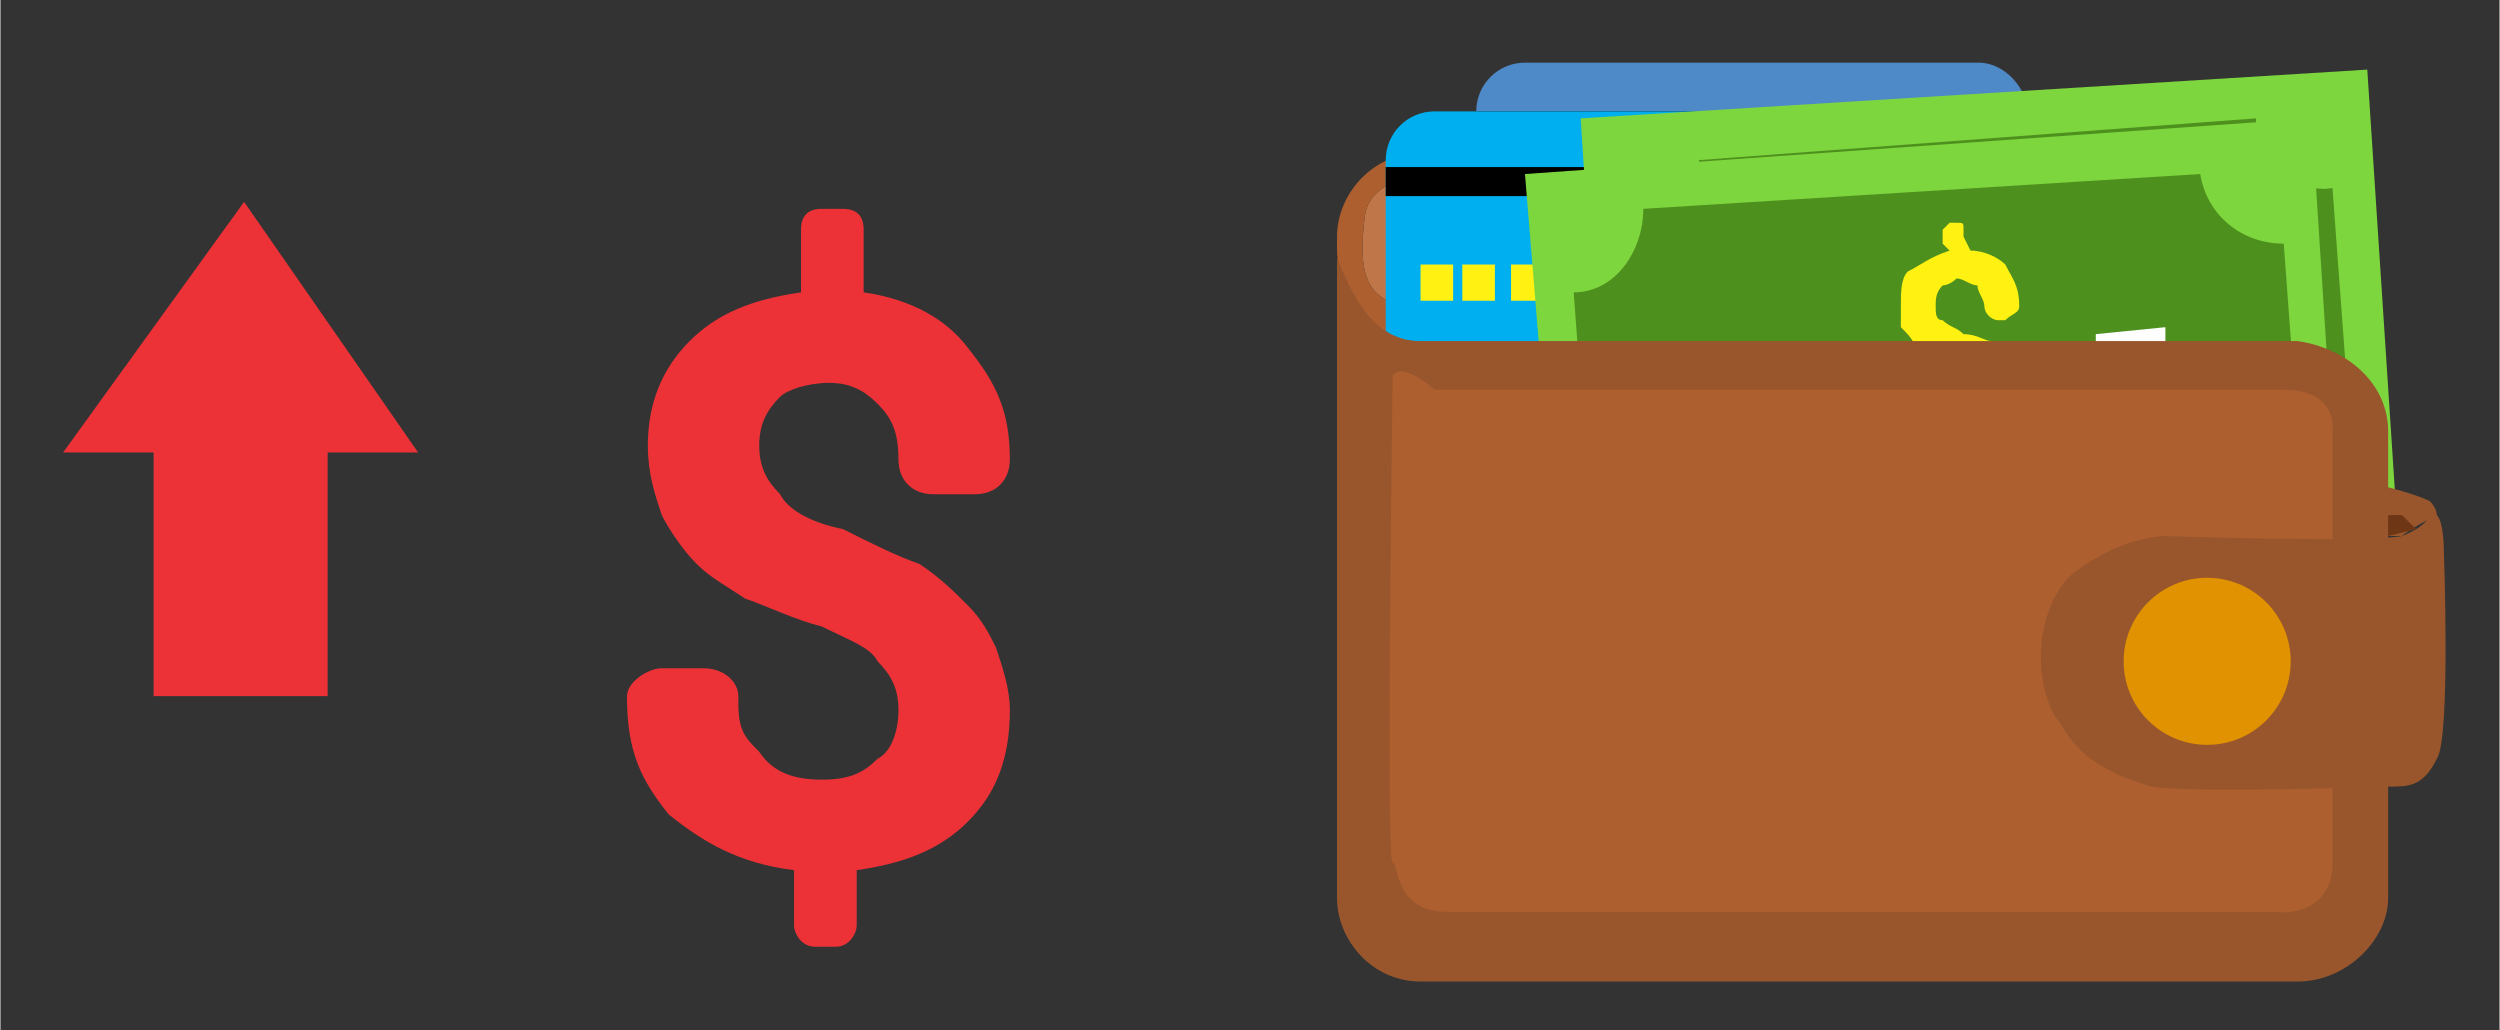 <svg xmlns="http://www.w3.org/2000/svg" width="347" height="143" viewBox="0 0 359 148" shape-rendering="geometricPrecision" text-rendering="geometricPrecision" image-rendering="optimizeQuality" fill-rule="evenodd" clip-rule="evenodd"><rect x="0" y="0" width="359" height="148" fill="#333333" stroke="none"/><defs><style>.fil5{fill:#fff212}.fil4{fill:#000}.fil11{fill:#99562c}.fil9{fill:#fefefe;fill-rule:nonzero}.fil15,.fil7,.fil8{fill:#ed3237;fill-rule:nonzero}.fil7,.fil8{fill:#4e901e}.fil7{fill:#7ed63e}</style></defs><g id="Layer_x0020_1"><g id="_677648696"><path fill="none" d="M0 0h359v148H0z"/><path d="M209 25s-12-1-13 6c-1 8 0 12 6 13 6 2 51 1 51 1h64s10 0 13 1c2 0 4 1 4 1V31c0-4-3-6-30-6h-95z" fill="#bf774a"/><path d="M204 22h122c7 0 12 6 12 12v18c-6-2-4-3-12-3H204c-8 0-12-9-12-13v-2c0-6 5-12 12-12zm5 3s-12-1-13 6c-1 8 0 12 6 13 6 2 51 1 51 1h64s10 0 13 1c2 0 4 1 4 1V31c0-4-3-6-30-6h-95z" fill="#ad5f2f"/><rect x="212" y="9" width="79.168" height="47.501" rx="7" ry="7" fill="#4e8ac8"/><path class="fil4" d="M212 16h79.168v4.169H212z"/><path class="fil5" d="M217 30h4.679v5.201H217zM224 30h4.679v5.201H224zM230 30h4.679v5.201H230zM237 30h4.679v5.201H237zM243 30h4.679v5.201H243zM250 30h4.679v5.201H250z"/><g><rect x="199" y="16" width="79.168" height="47.501" rx="7" ry="7" fill="#00afef"/><path class="fil4" d="M199 24h79.168v4.169H199z"/><path class="fil5" d="M204 38h4.679v5.201H204zM210 38h4.679v5.201H210zM217 38h4.679v5.201H217zM223 38h4.679v5.201H223zM230 38h4.679v5.201H230zM236 38h4.679v5.201H236z"/></g><g><path class="fil7" d="M231 79l113-8-4-61-113 7z"/><path class="fil8" d="M335 27l2 27c-6 1-10 6-10 12l-80 5c0-6-6-10-12-10l-1-27c6 0 10-5 10-11l80-6c0 6 6 11 11 10z"/><path class="fil9" d="M296 44c0 5-4 10-10 11-5 0-10-4-11-10 0-6 4-11 10-11 5 0 10 4 11 10z"/><path class="fil7" d="M229 41l2 38 39-3c-11 1-21-2-28-9-8-7-13-16-13-26z"/><path class="fil9" d="M309 45h10v-6l-11 1zM252 49l11-1-1-5-10 1z"/><g><path class="fil7" d="M224 86l112-7-4-62-113 8z"/><path class="fil8" d="M328 35l2 27c-6 0-11 5-10 11l-81 6c0-6-5-11-11-10l-2-27c6 0 10-6 10-12l80-5c1 6 6 10 12 10z"/><path class="fil7" d="M221 48l3 38 38-2c-10 1-20-3-28-10-8-6-12-16-13-26z"/><path class="fil9" d="M301 53l10-1v-5l-10 1zM245 57l10-1v-5l-11 1z"/></g><path d="M286 56c0-1-1-2-1-2-1-1-2-1-3-2-2 0-3 0-4-1-1 0-2-1-3-1 0-1-1-2-2-3v-3c0-2 0-4 1-5 2-1 3-2 6-3l-1-1v-2l1-1h1c1 0 1 0 1 1v1l1 2c2 0 4 1 5 2 1 2 2 3 2 6 0 1-1 1-2 2h-1c-1 0-2-1-2-2s-1-2-1-3c-1 0-2-1-3-1-1 1-2 1-2 1-1 1-1 2-1 3s0 2 1 2c1 1 2 1 3 2 2 0 3 1 4 1 1 1 2 1 3 2 0 0 1 1 1 2 1 1 1 2 1 3 0 2 0 4-2 5-1 2-3 3-5 3v3s0 1-1 1h-1l-1-1v-1-2c-2 0-5-1-6-2-2-2-2-3-2-5 0-1 0-2 1-2h2c1 0 2 0 2 1 0 2 0 2 1 3s2 1 3 1 2-1 3-1c0-1 1-2 1-3z" fill="#fff212" fill-rule="nonzero"/></g><g><path class="fil11" d="M204 49h126c7 1 13 6 13 13v67c0 6-6 12-13 12H204c-7 0-12-6-12-12V37c2 5 5 12 12 12zM343 70s4 1 6 2c1 1 1 2 1 2s-4 2-5 3h-2v-7z"/><path d="M200 54s-1 70 0 70 0 7 8 7h119s7 1 8-6V62s1-6-7-6H206c-1-1-5-4-6-2z" fill="#ad5f2f"/><path class="fil11" d="M311 77s-7 0-14 6c-6 7-4 18-1 21 2 4 6 7 13 9 7 1 32 0 34 0 3 0 5 0 7-4 2-3 1-30 1-30s0-4-1-5l-1-1s1 2-4 4c-5 1-34 0-34 0z"/><path d="M345 74l2 2-4 1v-3h2z" fill="#6e3614"/><circle cx="317" cy="95" r="12" fill="#e09200"/></g><path class="fil15" d="M129 102c0-3-1-5-3-7-1-2-4-3-8-5-4-1-8-3-11-4-3-2-5-3-7-5s-4-5-5-7c-1-3-2-6-2-10 0-6 2-11 6-15s9-6 16-7v-9c0-2 1-3 3-3h3c2 0 3 1 3 3v9c7 1 12 4 15 8 4 5 6 9 6 16 0 3-2 5-5 5h-6c-3 0-5-2-5-5 0-4-1-6-3-8s-4-3-7-3-6 1-7 2c-2 2-3 4-3 7s1 5 3 7c1 2 4 4 9 5 4 2 8 4 11 5 3 2 5 4 7 6s3 4 4 6c1 3 2 6 2 9 0 7-2 12-6 16s-9 6-16 7v8c0 1-1 3-3 3h-3c-2 0-3-2-3-3v-8c-8-1-13-4-18-8-4-5-6-9-6-17 0-2 3-4 5-4h6c3 0 5 2 5 4v1c0 4 1 5 3 7 2 3 5 4 9 4s6-1 8-3c2-1 3-4 3-7zM22 100V65H9l26-36 25 36H47v35H22zm13 0"/></g></g></svg>